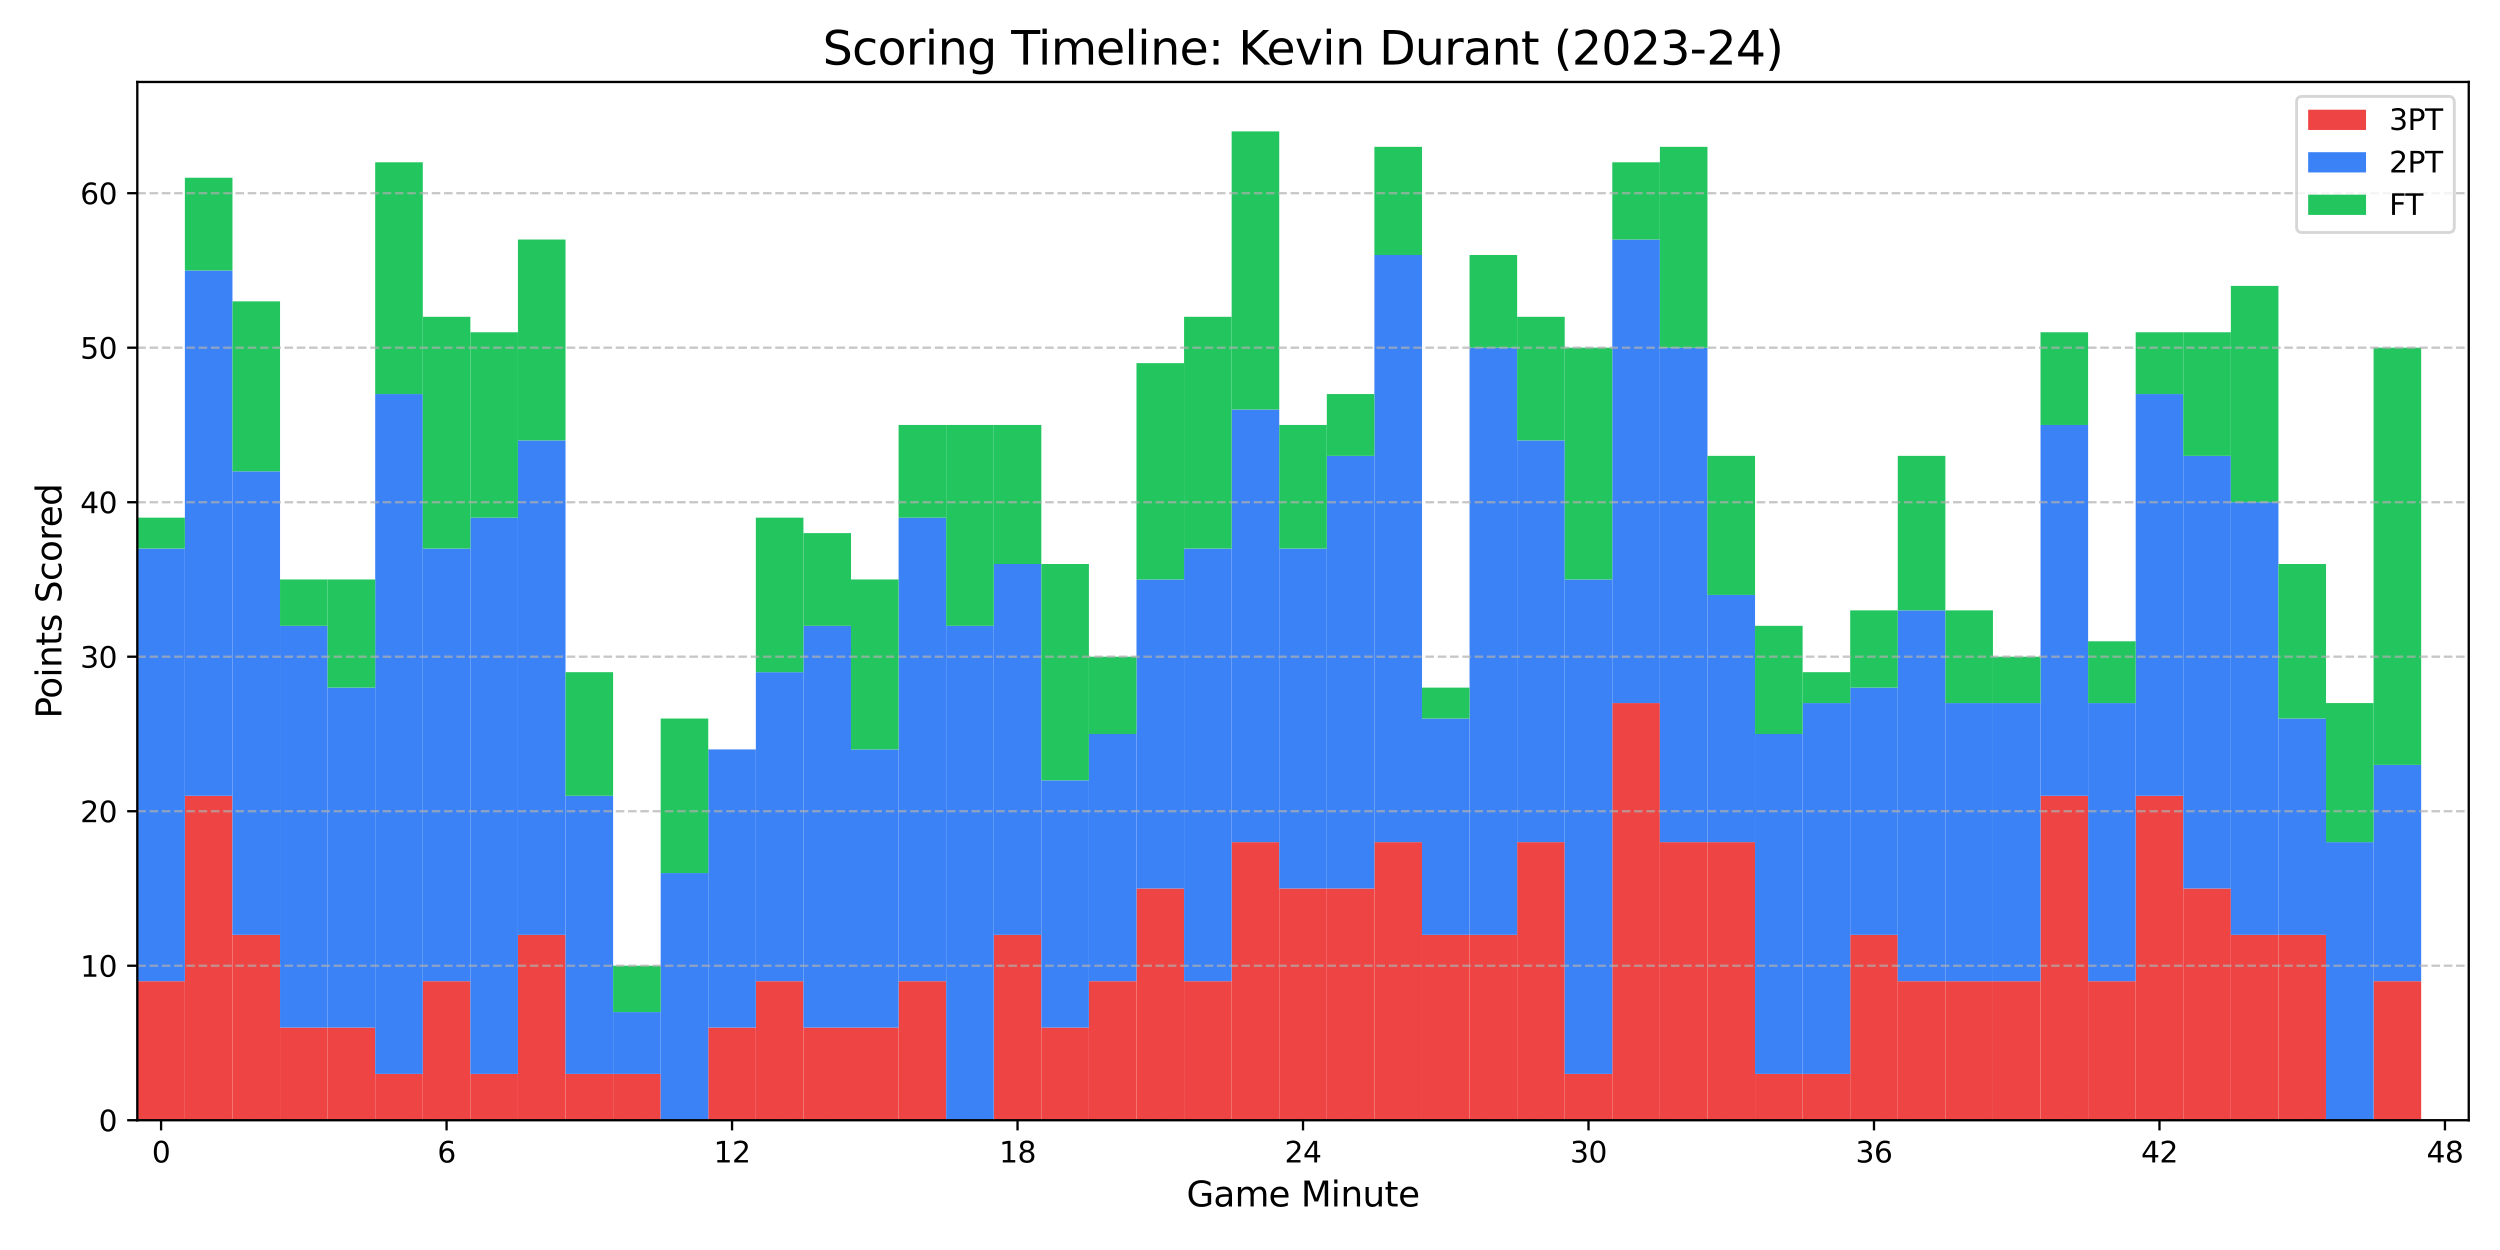 <?xml version="1.0" encoding="utf-8" standalone="no"?>
<!DOCTYPE svg PUBLIC "-//W3C//DTD SVG 1.1//EN"
  "http://www.w3.org/Graphics/SVG/1.1/DTD/svg11.dtd">
<svg xmlns:xlink="http://www.w3.org/1999/xlink" width="864pt" height="432pt" viewBox="0 0 864 432" xmlns="http://www.w3.org/2000/svg" version="1.1">
 <defs>
  <style type="text/css">*{stroke-linejoin: round; stroke-linecap: butt}</style>
 </defs>
 <g id="figure_1">
  <g id="patch_1">
   <path d="M 0 432 
L 864 432 
L 864 0 
L 0 0 
z
" style="fill: #ffffff"/>
  </g>
  <g id="axes_1">
   <g id="patch_2">
    <path d="M 47.45 387.16 
L 853.2 387.16 
L 853.2 28.32 
L 47.45 28.32 
z
" style="fill: #ffffff"/>
   </g>
   <g id="patch_3">
    <path d="M 47.45 387.16 
L 63.894 387.16 
L 63.894 339.101 
L 47.45 339.101 
z
" clip-path="url(#p74f7433591)" style="fill: #ef4444"/>
   </g>
   <g id="patch_4">
    <path d="M 63.894 387.16 
L 80.338 387.16 
L 80.338 275.022 
L 63.894 275.022 
z
" clip-path="url(#p74f7433591)" style="fill: #ef4444"/>
   </g>
   <g id="patch_5">
    <path d="M 80.338 387.16 
L 96.782 387.16 
L 96.782 323.081 
L 80.338 323.081 
z
" clip-path="url(#p74f7433591)" style="fill: #ef4444"/>
   </g>
   <g id="patch_6">
    <path d="M 96.782 387.16 
L 113.226 387.16 
L 113.226 355.121 
L 96.782 355.121 
z
" clip-path="url(#p74f7433591)" style="fill: #ef4444"/>
   </g>
   <g id="patch_7">
    <path d="M 113.226 387.16 
L 129.669 387.16 
L 129.669 355.121 
L 113.226 355.121 
z
" clip-path="url(#p74f7433591)" style="fill: #ef4444"/>
   </g>
   <g id="patch_8">
    <path d="M 129.669 387.16 
L 146.113 387.16 
L 146.113 371.14 
L 129.669 371.14 
z
" clip-path="url(#p74f7433591)" style="fill: #ef4444"/>
   </g>
   <g id="patch_9">
    <path d="M 146.113 387.16 
L 162.557 387.16 
L 162.557 339.101 
L 146.113 339.101 
z
" clip-path="url(#p74f7433591)" style="fill: #ef4444"/>
   </g>
   <g id="patch_10">
    <path d="M 162.557 387.16 
L 179.001 387.16 
L 179.001 371.14 
L 162.557 371.14 
z
" clip-path="url(#p74f7433591)" style="fill: #ef4444"/>
   </g>
   <g id="patch_11">
    <path d="M 179.001 387.16 
L 195.445 387.16 
L 195.445 323.081 
L 179.001 323.081 
z
" clip-path="url(#p74f7433591)" style="fill: #ef4444"/>
   </g>
   <g id="patch_12">
    <path d="M 195.445 387.16 
L 211.889 387.16 
L 211.889 371.14 
L 195.445 371.14 
z
" clip-path="url(#p74f7433591)" style="fill: #ef4444"/>
   </g>
   <g id="patch_13">
    <path d="M 211.889 387.16 
L 228.333 387.16 
L 228.333 371.14 
L 211.889 371.14 
z
" clip-path="url(#p74f7433591)" style="fill: #ef4444"/>
   </g>
   <g id="patch_14">
    <path d="M 228.333 387.16 
L 244.777 387.16 
L 244.777 387.16 
L 228.333 387.16 
z
" clip-path="url(#p74f7433591)" style="fill: #ef4444"/>
   </g>
   <g id="patch_15">
    <path d="M 244.777 387.16 
L 261.22 387.16 
L 261.22 355.121 
L 244.777 355.121 
z
" clip-path="url(#p74f7433591)" style="fill: #ef4444"/>
   </g>
   <g id="patch_16">
    <path d="M 261.22 387.16 
L 277.664 387.16 
L 277.664 339.101 
L 261.22 339.101 
z
" clip-path="url(#p74f7433591)" style="fill: #ef4444"/>
   </g>
   <g id="patch_17">
    <path d="M 277.664 387.16 
L 294.108 387.16 
L 294.108 355.121 
L 277.664 355.121 
z
" clip-path="url(#p74f7433591)" style="fill: #ef4444"/>
   </g>
   <g id="patch_18">
    <path d="M 294.108 387.16 
L 310.552 387.16 
L 310.552 355.121 
L 294.108 355.121 
z
" clip-path="url(#p74f7433591)" style="fill: #ef4444"/>
   </g>
   <g id="patch_19">
    <path d="M 310.552 387.16 
L 326.996 387.16 
L 326.996 339.101 
L 310.552 339.101 
z
" clip-path="url(#p74f7433591)" style="fill: #ef4444"/>
   </g>
   <g id="patch_20">
    <path d="M 326.996 387.16 
L 343.44 387.16 
L 343.44 387.16 
L 326.996 387.16 
z
" clip-path="url(#p74f7433591)" style="fill: #ef4444"/>
   </g>
   <g id="patch_21">
    <path d="M 343.44 387.16 
L 359.884 387.16 
L 359.884 323.081 
L 343.44 323.081 
z
" clip-path="url(#p74f7433591)" style="fill: #ef4444"/>
   </g>
   <g id="patch_22">
    <path d="M 359.884 387.16 
L 376.328 387.16 
L 376.328 355.121 
L 359.884 355.121 
z
" clip-path="url(#p74f7433591)" style="fill: #ef4444"/>
   </g>
   <g id="patch_23">
    <path d="M 376.328 387.16 
L 392.771 387.16 
L 392.771 339.101 
L 376.328 339.101 
z
" clip-path="url(#p74f7433591)" style="fill: #ef4444"/>
   </g>
   <g id="patch_24">
    <path d="M 392.771 387.16 
L 409.215 387.16 
L 409.215 307.062 
L 392.771 307.062 
z
" clip-path="url(#p74f7433591)" style="fill: #ef4444"/>
   </g>
   <g id="patch_25">
    <path d="M 409.215 387.16 
L 425.659 387.16 
L 425.659 339.101 
L 409.215 339.101 
z
" clip-path="url(#p74f7433591)" style="fill: #ef4444"/>
   </g>
   <g id="patch_26">
    <path d="M 425.659 387.16 
L 442.103 387.16 
L 442.103 291.042 
L 425.659 291.042 
z
" clip-path="url(#p74f7433591)" style="fill: #ef4444"/>
   </g>
   <g id="patch_27">
    <path d="M 442.103 387.16 
L 458.547 387.16 
L 458.547 307.062 
L 442.103 307.062 
z
" clip-path="url(#p74f7433591)" style="fill: #ef4444"/>
   </g>
   <g id="patch_28">
    <path d="M 458.547 387.16 
L 474.991 387.16 
L 474.991 307.062 
L 458.547 307.062 
z
" clip-path="url(#p74f7433591)" style="fill: #ef4444"/>
   </g>
   <g id="patch_29">
    <path d="M 474.991 387.16 
L 491.435 387.16 
L 491.435 291.042 
L 474.991 291.042 
z
" clip-path="url(#p74f7433591)" style="fill: #ef4444"/>
   </g>
   <g id="patch_30">
    <path d="M 491.435 387.16 
L 507.879 387.16 
L 507.879 323.081 
L 491.435 323.081 
z
" clip-path="url(#p74f7433591)" style="fill: #ef4444"/>
   </g>
   <g id="patch_31">
    <path d="M 507.879 387.16 
L 524.322 387.16 
L 524.322 323.081 
L 507.879 323.081 
z
" clip-path="url(#p74f7433591)" style="fill: #ef4444"/>
   </g>
   <g id="patch_32">
    <path d="M 524.322 387.16 
L 540.766 387.16 
L 540.766 291.042 
L 524.322 291.042 
z
" clip-path="url(#p74f7433591)" style="fill: #ef4444"/>
   </g>
   <g id="patch_33">
    <path d="M 540.766 387.16 
L 557.21 387.16 
L 557.21 371.14 
L 540.766 371.14 
z
" clip-path="url(#p74f7433591)" style="fill: #ef4444"/>
   </g>
   <g id="patch_34">
    <path d="M 557.21 387.16 
L 573.654 387.16 
L 573.654 242.983 
L 557.21 242.983 
z
" clip-path="url(#p74f7433591)" style="fill: #ef4444"/>
   </g>
   <g id="patch_35">
    <path d="M 573.654 387.16 
L 590.098 387.16 
L 590.098 291.042 
L 573.654 291.042 
z
" clip-path="url(#p74f7433591)" style="fill: #ef4444"/>
   </g>
   <g id="patch_36">
    <path d="M 590.098 387.16 
L 606.542 387.16 
L 606.542 291.042 
L 590.098 291.042 
z
" clip-path="url(#p74f7433591)" style="fill: #ef4444"/>
   </g>
   <g id="patch_37">
    <path d="M 606.542 387.16 
L 622.986 387.16 
L 622.986 371.14 
L 606.542 371.14 
z
" clip-path="url(#p74f7433591)" style="fill: #ef4444"/>
   </g>
   <g id="patch_38">
    <path d="M 622.986 387.16 
L 639.43 387.16 
L 639.43 371.14 
L 622.986 371.14 
z
" clip-path="url(#p74f7433591)" style="fill: #ef4444"/>
   </g>
   <g id="patch_39">
    <path d="M 639.43 387.16 
L 655.873 387.16 
L 655.873 323.081 
L 639.43 323.081 
z
" clip-path="url(#p74f7433591)" style="fill: #ef4444"/>
   </g>
   <g id="patch_40">
    <path d="M 655.873 387.16 
L 672.317 387.16 
L 672.317 339.101 
L 655.873 339.101 
z
" clip-path="url(#p74f7433591)" style="fill: #ef4444"/>
   </g>
   <g id="patch_41">
    <path d="M 672.317 387.16 
L 688.761 387.16 
L 688.761 339.101 
L 672.317 339.101 
z
" clip-path="url(#p74f7433591)" style="fill: #ef4444"/>
   </g>
   <g id="patch_42">
    <path d="M 688.761 387.16 
L 705.205 387.16 
L 705.205 339.101 
L 688.761 339.101 
z
" clip-path="url(#p74f7433591)" style="fill: #ef4444"/>
   </g>
   <g id="patch_43">
    <path d="M 705.205 387.16 
L 721.649 387.16 
L 721.649 275.022 
L 705.205 275.022 
z
" clip-path="url(#p74f7433591)" style="fill: #ef4444"/>
   </g>
   <g id="patch_44">
    <path d="M 721.649 387.16 
L 738.093 387.16 
L 738.093 339.101 
L 721.649 339.101 
z
" clip-path="url(#p74f7433591)" style="fill: #ef4444"/>
   </g>
   <g id="patch_45">
    <path d="M 738.093 387.16 
L 754.537 387.16 
L 754.537 275.022 
L 738.093 275.022 
z
" clip-path="url(#p74f7433591)" style="fill: #ef4444"/>
   </g>
   <g id="patch_46">
    <path d="M 754.537 387.16 
L 770.981 387.16 
L 770.981 307.062 
L 754.537 307.062 
z
" clip-path="url(#p74f7433591)" style="fill: #ef4444"/>
   </g>
   <g id="patch_47">
    <path d="M 770.981 387.16 
L 787.424 387.16 
L 787.424 323.081 
L 770.981 323.081 
z
" clip-path="url(#p74f7433591)" style="fill: #ef4444"/>
   </g>
   <g id="patch_48">
    <path d="M 787.424 387.16 
L 803.868 387.16 
L 803.868 323.081 
L 787.424 323.081 
z
" clip-path="url(#p74f7433591)" style="fill: #ef4444"/>
   </g>
   <g id="patch_49">
    <path d="M 803.868 387.16 
L 820.312 387.16 
L 820.312 387.16 
L 803.868 387.16 
z
" clip-path="url(#p74f7433591)" style="fill: #ef4444"/>
   </g>
   <g id="patch_50">
    <path d="M 820.312 387.16 
L 836.756 387.16 
L 836.756 339.101 
L 820.312 339.101 
z
" clip-path="url(#p74f7433591)" style="fill: #ef4444"/>
   </g>
   <g id="patch_51">
    <path d="M 47.45 339.101 
L 63.894 339.101 
L 63.894 189.584 
L 47.45 189.584 
z
" clip-path="url(#p74f7433591)" style="fill: #3b82f6"/>
   </g>
   <g id="patch_52">
    <path d="M 63.894 275.022 
L 80.338 275.022 
L 80.338 93.467 
L 63.894 93.467 
z
" clip-path="url(#p74f7433591)" style="fill: #3b82f6"/>
   </g>
   <g id="patch_53">
    <path d="M 80.338 323.081 
L 96.782 323.081 
L 96.782 162.885 
L 80.338 162.885 
z
" clip-path="url(#p74f7433591)" style="fill: #3b82f6"/>
   </g>
   <g id="patch_54">
    <path d="M 96.782 355.121 
L 113.226 355.121 
L 113.226 216.284 
L 96.782 216.284 
z
" clip-path="url(#p74f7433591)" style="fill: #3b82f6"/>
   </g>
   <g id="patch_55">
    <path d="M 113.226 355.121 
L 129.669 355.121 
L 129.669 237.643 
L 113.226 237.643 
z
" clip-path="url(#p74f7433591)" style="fill: #3b82f6"/>
   </g>
   <g id="patch_56">
    <path d="M 129.669 371.14 
L 146.113 371.14 
L 146.113 136.186 
L 129.669 136.186 
z
" clip-path="url(#p74f7433591)" style="fill: #3b82f6"/>
   </g>
   <g id="patch_57">
    <path d="M 146.113 339.101 
L 162.557 339.101 
L 162.557 189.584 
L 146.113 189.584 
z
" clip-path="url(#p74f7433591)" style="fill: #3b82f6"/>
   </g>
   <g id="patch_58">
    <path d="M 162.557 371.14 
L 179.001 371.14 
L 179.001 178.905 
L 162.557 178.905 
z
" clip-path="url(#p74f7433591)" style="fill: #3b82f6"/>
   </g>
   <g id="patch_59">
    <path d="M 179.001 323.081 
L 195.445 323.081 
L 195.445 152.205 
L 179.001 152.205 
z
" clip-path="url(#p74f7433591)" style="fill: #3b82f6"/>
   </g>
   <g id="patch_60">
    <path d="M 195.445 371.14 
L 211.889 371.14 
L 211.889 275.022 
L 195.445 275.022 
z
" clip-path="url(#p74f7433591)" style="fill: #3b82f6"/>
   </g>
   <g id="patch_61">
    <path d="M 211.889 371.14 
L 228.333 371.14 
L 228.333 349.781 
L 211.889 349.781 
z
" clip-path="url(#p74f7433591)" style="fill: #3b82f6"/>
   </g>
   <g id="patch_62">
    <path d="M 228.333 387.16 
L 244.777 387.16 
L 244.777 301.722 
L 228.333 301.722 
z
" clip-path="url(#p74f7433591)" style="fill: #3b82f6"/>
   </g>
   <g id="patch_63">
    <path d="M 244.777 355.121 
L 261.22 355.121 
L 261.22 259.003 
L 244.777 259.003 
z
" clip-path="url(#p74f7433591)" style="fill: #3b82f6"/>
   </g>
   <g id="patch_64">
    <path d="M 261.22 339.101 
L 277.664 339.101 
L 277.664 232.303 
L 261.22 232.303 
z
" clip-path="url(#p74f7433591)" style="fill: #3b82f6"/>
   </g>
   <g id="patch_65">
    <path d="M 277.664 355.121 
L 294.108 355.121 
L 294.108 216.284 
L 277.664 216.284 
z
" clip-path="url(#p74f7433591)" style="fill: #3b82f6"/>
   </g>
   <g id="patch_66">
    <path d="M 294.108 355.121 
L 310.552 355.121 
L 310.552 259.003 
L 294.108 259.003 
z
" clip-path="url(#p74f7433591)" style="fill: #3b82f6"/>
   </g>
   <g id="patch_67">
    <path d="M 310.552 339.101 
L 326.996 339.101 
L 326.996 178.905 
L 310.552 178.905 
z
" clip-path="url(#p74f7433591)" style="fill: #3b82f6"/>
   </g>
   <g id="patch_68">
    <path d="M 326.996 387.16 
L 343.44 387.16 
L 343.44 216.284 
L 326.996 216.284 
z
" clip-path="url(#p74f7433591)" style="fill: #3b82f6"/>
   </g>
   <g id="patch_69">
    <path d="M 343.44 323.081 
L 359.884 323.081 
L 359.884 194.924 
L 343.44 194.924 
z
" clip-path="url(#p74f7433591)" style="fill: #3b82f6"/>
   </g>
   <g id="patch_70">
    <path d="M 359.884 355.121 
L 376.328 355.121 
L 376.328 269.683 
L 359.884 269.683 
z
" clip-path="url(#p74f7433591)" style="fill: #3b82f6"/>
   </g>
   <g id="patch_71">
    <path d="M 376.328 339.101 
L 392.771 339.101 
L 392.771 253.663 
L 376.328 253.663 
z
" clip-path="url(#p74f7433591)" style="fill: #3b82f6"/>
   </g>
   <g id="patch_72">
    <path d="M 392.771 307.062 
L 409.215 307.062 
L 409.215 200.264 
L 392.771 200.264 
z
" clip-path="url(#p74f7433591)" style="fill: #3b82f6"/>
   </g>
   <g id="patch_73">
    <path d="M 409.215 339.101 
L 425.659 339.101 
L 425.659 189.584 
L 409.215 189.584 
z
" clip-path="url(#p74f7433591)" style="fill: #3b82f6"/>
   </g>
   <g id="patch_74">
    <path d="M 425.659 291.042 
L 442.103 291.042 
L 442.103 141.525 
L 425.659 141.525 
z
" clip-path="url(#p74f7433591)" style="fill: #3b82f6"/>
   </g>
   <g id="patch_75">
    <path d="M 442.103 307.062 
L 458.547 307.062 
L 458.547 189.584 
L 442.103 189.584 
z
" clip-path="url(#p74f7433591)" style="fill: #3b82f6"/>
   </g>
   <g id="patch_76">
    <path d="M 458.547 307.062 
L 474.991 307.062 
L 474.991 157.545 
L 458.547 157.545 
z
" clip-path="url(#p74f7433591)" style="fill: #3b82f6"/>
   </g>
   <g id="patch_77">
    <path d="M 474.991 291.042 
L 491.435 291.042 
L 491.435 88.127 
L 474.991 88.127 
z
" clip-path="url(#p74f7433591)" style="fill: #3b82f6"/>
   </g>
   <g id="patch_78">
    <path d="M 491.435 323.081 
L 507.879 323.081 
L 507.879 248.323 
L 491.435 248.323 
z
" clip-path="url(#p74f7433591)" style="fill: #3b82f6"/>
   </g>
   <g id="patch_79">
    <path d="M 507.879 323.081 
L 524.322 323.081 
L 524.322 120.166 
L 507.879 120.166 
z
" clip-path="url(#p74f7433591)" style="fill: #3b82f6"/>
   </g>
   <g id="patch_80">
    <path d="M 524.322 291.042 
L 540.766 291.042 
L 540.766 152.205 
L 524.322 152.205 
z
" clip-path="url(#p74f7433591)" style="fill: #3b82f6"/>
   </g>
   <g id="patch_81">
    <path d="M 540.766 371.14 
L 557.21 371.14 
L 557.21 200.264 
L 540.766 200.264 
z
" clip-path="url(#p74f7433591)" style="fill: #3b82f6"/>
   </g>
   <g id="patch_82">
    <path d="M 557.21 242.983 
L 573.654 242.983 
L 573.654 82.787 
L 557.21 82.787 
z
" clip-path="url(#p74f7433591)" style="fill: #3b82f6"/>
   </g>
   <g id="patch_83">
    <path d="M 573.654 291.042 
L 590.098 291.042 
L 590.098 120.166 
L 573.654 120.166 
z
" clip-path="url(#p74f7433591)" style="fill: #3b82f6"/>
   </g>
   <g id="patch_84">
    <path d="M 590.098 291.042 
L 606.542 291.042 
L 606.542 205.604 
L 590.098 205.604 
z
" clip-path="url(#p74f7433591)" style="fill: #3b82f6"/>
   </g>
   <g id="patch_85">
    <path d="M 606.542 371.14 
L 622.986 371.14 
L 622.986 253.663 
L 606.542 253.663 
z
" clip-path="url(#p74f7433591)" style="fill: #3b82f6"/>
   </g>
   <g id="patch_86">
    <path d="M 622.986 371.14 
L 639.43 371.14 
L 639.43 242.983 
L 622.986 242.983 
z
" clip-path="url(#p74f7433591)" style="fill: #3b82f6"/>
   </g>
   <g id="patch_87">
    <path d="M 639.43 323.081 
L 655.873 323.081 
L 655.873 237.643 
L 639.43 237.643 
z
" clip-path="url(#p74f7433591)" style="fill: #3b82f6"/>
   </g>
   <g id="patch_88">
    <path d="M 655.873 339.101 
L 672.317 339.101 
L 672.317 210.944 
L 655.873 210.944 
z
" clip-path="url(#p74f7433591)" style="fill: #3b82f6"/>
   </g>
   <g id="patch_89">
    <path d="M 672.317 339.101 
L 688.761 339.101 
L 688.761 242.983 
L 672.317 242.983 
z
" clip-path="url(#p74f7433591)" style="fill: #3b82f6"/>
   </g>
   <g id="patch_90">
    <path d="M 688.761 339.101 
L 705.205 339.101 
L 705.205 242.983 
L 688.761 242.983 
z
" clip-path="url(#p74f7433591)" style="fill: #3b82f6"/>
   </g>
   <g id="patch_91">
    <path d="M 705.205 275.022 
L 721.649 275.022 
L 721.649 146.865 
L 705.205 146.865 
z
" clip-path="url(#p74f7433591)" style="fill: #3b82f6"/>
   </g>
   <g id="patch_92">
    <path d="M 721.649 339.101 
L 738.093 339.101 
L 738.093 242.983 
L 721.649 242.983 
z
" clip-path="url(#p74f7433591)" style="fill: #3b82f6"/>
   </g>
   <g id="patch_93">
    <path d="M 738.093 275.022 
L 754.537 275.022 
L 754.537 136.186 
L 738.093 136.186 
z
" clip-path="url(#p74f7433591)" style="fill: #3b82f6"/>
   </g>
   <g id="patch_94">
    <path d="M 754.537 307.062 
L 770.981 307.062 
L 770.981 157.545 
L 754.537 157.545 
z
" clip-path="url(#p74f7433591)" style="fill: #3b82f6"/>
   </g>
   <g id="patch_95">
    <path d="M 770.981 323.081 
L 787.424 323.081 
L 787.424 173.565 
L 770.981 173.565 
z
" clip-path="url(#p74f7433591)" style="fill: #3b82f6"/>
   </g>
   <g id="patch_96">
    <path d="M 787.424 323.081 
L 803.868 323.081 
L 803.868 248.323 
L 787.424 248.323 
z
" clip-path="url(#p74f7433591)" style="fill: #3b82f6"/>
   </g>
   <g id="patch_97">
    <path d="M 803.868 387.16 
L 820.312 387.16 
L 820.312 291.042 
L 803.868 291.042 
z
" clip-path="url(#p74f7433591)" style="fill: #3b82f6"/>
   </g>
   <g id="patch_98">
    <path d="M 820.312 339.101 
L 836.756 339.101 
L 836.756 264.343 
L 820.312 264.343 
z
" clip-path="url(#p74f7433591)" style="fill: #3b82f6"/>
   </g>
   <g id="patch_99">
    <path d="M 47.45 189.584 
L 63.894 189.584 
L 63.894 178.905 
L 47.45 178.905 
z
" clip-path="url(#p74f7433591)" style="fill: #22c55e"/>
   </g>
   <g id="patch_100">
    <path d="M 63.894 93.467 
L 80.338 93.467 
L 80.338 61.427 
L 63.894 61.427 
z
" clip-path="url(#p74f7433591)" style="fill: #22c55e"/>
   </g>
   <g id="patch_101">
    <path d="M 80.338 162.885 
L 96.782 162.885 
L 96.782 104.146 
L 80.338 104.146 
z
" clip-path="url(#p74f7433591)" style="fill: #22c55e"/>
   </g>
   <g id="patch_102">
    <path d="M 96.782 216.284 
L 113.226 216.284 
L 113.226 200.264 
L 96.782 200.264 
z
" clip-path="url(#p74f7433591)" style="fill: #22c55e"/>
   </g>
   <g id="patch_103">
    <path d="M 113.226 237.643 
L 129.669 237.643 
L 129.669 200.264 
L 113.226 200.264 
z
" clip-path="url(#p74f7433591)" style="fill: #22c55e"/>
   </g>
   <g id="patch_104">
    <path d="M 129.669 136.186 
L 146.113 136.186 
L 146.113 56.087 
L 129.669 56.087 
z
" clip-path="url(#p74f7433591)" style="fill: #22c55e"/>
   </g>
   <g id="patch_105">
    <path d="M 146.113 189.584 
L 162.557 189.584 
L 162.557 109.486 
L 146.113 109.486 
z
" clip-path="url(#p74f7433591)" style="fill: #22c55e"/>
   </g>
   <g id="patch_106">
    <path d="M 162.557 178.905 
L 179.001 178.905 
L 179.001 114.826 
L 162.557 114.826 
z
" clip-path="url(#p74f7433591)" style="fill: #22c55e"/>
   </g>
   <g id="patch_107">
    <path d="M 179.001 152.205 
L 195.445 152.205 
L 195.445 82.787 
L 179.001 82.787 
z
" clip-path="url(#p74f7433591)" style="fill: #22c55e"/>
   </g>
   <g id="patch_108">
    <path d="M 195.445 275.022 
L 211.889 275.022 
L 211.889 232.303 
L 195.445 232.303 
z
" clip-path="url(#p74f7433591)" style="fill: #22c55e"/>
   </g>
   <g id="patch_109">
    <path d="M 211.889 349.781 
L 228.333 349.781 
L 228.333 333.761 
L 211.889 333.761 
z
" clip-path="url(#p74f7433591)" style="fill: #22c55e"/>
   </g>
   <g id="patch_110">
    <path d="M 228.333 301.722 
L 244.777 301.722 
L 244.777 248.323 
L 228.333 248.323 
z
" clip-path="url(#p74f7433591)" style="fill: #22c55e"/>
   </g>
   <g id="patch_111">
    <path d="M 244.777 259.003 
L 261.22 259.003 
L 261.22 259.003 
L 244.777 259.003 
z
" clip-path="url(#p74f7433591)" style="fill: #22c55e"/>
   </g>
   <g id="patch_112">
    <path d="M 261.22 232.303 
L 277.664 232.303 
L 277.664 178.905 
L 261.22 178.905 
z
" clip-path="url(#p74f7433591)" style="fill: #22c55e"/>
   </g>
   <g id="patch_113">
    <path d="M 277.664 216.284 
L 294.108 216.284 
L 294.108 184.245 
L 277.664 184.245 
z
" clip-path="url(#p74f7433591)" style="fill: #22c55e"/>
   </g>
   <g id="patch_114">
    <path d="M 294.108 259.003 
L 310.552 259.003 
L 310.552 200.264 
L 294.108 200.264 
z
" clip-path="url(#p74f7433591)" style="fill: #22c55e"/>
   </g>
   <g id="patch_115">
    <path d="M 310.552 178.905 
L 326.996 178.905 
L 326.996 146.865 
L 310.552 146.865 
z
" clip-path="url(#p74f7433591)" style="fill: #22c55e"/>
   </g>
   <g id="patch_116">
    <path d="M 326.996 216.284 
L 343.44 216.284 
L 343.44 146.865 
L 326.996 146.865 
z
" clip-path="url(#p74f7433591)" style="fill: #22c55e"/>
   </g>
   <g id="patch_117">
    <path d="M 343.44 194.924 
L 359.884 194.924 
L 359.884 146.865 
L 343.44 146.865 
z
" clip-path="url(#p74f7433591)" style="fill: #22c55e"/>
   </g>
   <g id="patch_118">
    <path d="M 359.884 269.683 
L 376.328 269.683 
L 376.328 194.924 
L 359.884 194.924 
z
" clip-path="url(#p74f7433591)" style="fill: #22c55e"/>
   </g>
   <g id="patch_119">
    <path d="M 376.328 253.663 
L 392.771 253.663 
L 392.771 226.964 
L 376.328 226.964 
z
" clip-path="url(#p74f7433591)" style="fill: #22c55e"/>
   </g>
   <g id="patch_120">
    <path d="M 392.771 200.264 
L 409.215 200.264 
L 409.215 125.506 
L 392.771 125.506 
z
" clip-path="url(#p74f7433591)" style="fill: #22c55e"/>
   </g>
   <g id="patch_121">
    <path d="M 409.215 189.584 
L 425.659 189.584 
L 425.659 109.486 
L 409.215 109.486 
z
" clip-path="url(#p74f7433591)" style="fill: #22c55e"/>
   </g>
   <g id="patch_122">
    <path d="M 425.659 141.525 
L 442.103 141.525 
L 442.103 45.408 
L 425.659 45.408 
z
" clip-path="url(#p74f7433591)" style="fill: #22c55e"/>
   </g>
   <g id="patch_123">
    <path d="M 442.103 189.584 
L 458.547 189.584 
L 458.547 146.865 
L 442.103 146.865 
z
" clip-path="url(#p74f7433591)" style="fill: #22c55e"/>
   </g>
   <g id="patch_124">
    <path d="M 458.547 157.545 
L 474.991 157.545 
L 474.991 136.186 
L 458.547 136.186 
z
" clip-path="url(#p74f7433591)" style="fill: #22c55e"/>
   </g>
   <g id="patch_125">
    <path d="M 474.991 88.127 
L 491.435 88.127 
L 491.435 50.748 
L 474.991 50.748 
z
" clip-path="url(#p74f7433591)" style="fill: #22c55e"/>
   </g>
   <g id="patch_126">
    <path d="M 491.435 248.323 
L 507.879 248.323 
L 507.879 237.643 
L 491.435 237.643 
z
" clip-path="url(#p74f7433591)" style="fill: #22c55e"/>
   </g>
   <g id="patch_127">
    <path d="M 507.879 120.166 
L 524.322 120.166 
L 524.322 88.127 
L 507.879 88.127 
z
" clip-path="url(#p74f7433591)" style="fill: #22c55e"/>
   </g>
   <g id="patch_128">
    <path d="M 524.322 152.205 
L 540.766 152.205 
L 540.766 109.486 
L 524.322 109.486 
z
" clip-path="url(#p74f7433591)" style="fill: #22c55e"/>
   </g>
   <g id="patch_129">
    <path d="M 540.766 200.264 
L 557.21 200.264 
L 557.21 120.166 
L 540.766 120.166 
z
" clip-path="url(#p74f7433591)" style="fill: #22c55e"/>
   </g>
   <g id="patch_130">
    <path d="M 557.21 82.787 
L 573.654 82.787 
L 573.654 56.087 
L 557.21 56.087 
z
" clip-path="url(#p74f7433591)" style="fill: #22c55e"/>
   </g>
   <g id="patch_131">
    <path d="M 573.654 120.166 
L 590.098 120.166 
L 590.098 50.748 
L 573.654 50.748 
z
" clip-path="url(#p74f7433591)" style="fill: #22c55e"/>
   </g>
   <g id="patch_132">
    <path d="M 590.098 205.604 
L 606.542 205.604 
L 606.542 157.545 
L 590.098 157.545 
z
" clip-path="url(#p74f7433591)" style="fill: #22c55e"/>
   </g>
   <g id="patch_133">
    <path d="M 606.542 253.663 
L 622.986 253.663 
L 622.986 216.284 
L 606.542 216.284 
z
" clip-path="url(#p74f7433591)" style="fill: #22c55e"/>
   </g>
   <g id="patch_134">
    <path d="M 622.986 242.983 
L 639.43 242.983 
L 639.43 232.303 
L 622.986 232.303 
z
" clip-path="url(#p74f7433591)" style="fill: #22c55e"/>
   </g>
   <g id="patch_135">
    <path d="M 639.43 237.643 
L 655.873 237.643 
L 655.873 210.944 
L 639.43 210.944 
z
" clip-path="url(#p74f7433591)" style="fill: #22c55e"/>
   </g>
   <g id="patch_136">
    <path d="M 655.873 210.944 
L 672.317 210.944 
L 672.317 157.545 
L 655.873 157.545 
z
" clip-path="url(#p74f7433591)" style="fill: #22c55e"/>
   </g>
   <g id="patch_137">
    <path d="M 672.317 242.983 
L 688.761 242.983 
L 688.761 210.944 
L 672.317 210.944 
z
" clip-path="url(#p74f7433591)" style="fill: #22c55e"/>
   </g>
   <g id="patch_138">
    <path d="M 688.761 242.983 
L 705.205 242.983 
L 705.205 226.964 
L 688.761 226.964 
z
" clip-path="url(#p74f7433591)" style="fill: #22c55e"/>
   </g>
   <g id="patch_139">
    <path d="M 705.205 146.865 
L 721.649 146.865 
L 721.649 114.826 
L 705.205 114.826 
z
" clip-path="url(#p74f7433591)" style="fill: #22c55e"/>
   </g>
   <g id="patch_140">
    <path d="M 721.649 242.983 
L 738.093 242.983 
L 738.093 221.624 
L 721.649 221.624 
z
" clip-path="url(#p74f7433591)" style="fill: #22c55e"/>
   </g>
   <g id="patch_141">
    <path d="M 738.093 136.186 
L 754.537 136.186 
L 754.537 114.826 
L 738.093 114.826 
z
" clip-path="url(#p74f7433591)" style="fill: #22c55e"/>
   </g>
   <g id="patch_142">
    <path d="M 754.537 157.545 
L 770.981 157.545 
L 770.981 114.826 
L 754.537 114.826 
z
" clip-path="url(#p74f7433591)" style="fill: #22c55e"/>
   </g>
   <g id="patch_143">
    <path d="M 770.981 173.565 
L 787.424 173.565 
L 787.424 98.806 
L 770.981 98.806 
z
" clip-path="url(#p74f7433591)" style="fill: #22c55e"/>
   </g>
   <g id="patch_144">
    <path d="M 787.424 248.323 
L 803.868 248.323 
L 803.868 194.924 
L 787.424 194.924 
z
" clip-path="url(#p74f7433591)" style="fill: #22c55e"/>
   </g>
   <g id="patch_145">
    <path d="M 803.868 291.042 
L 820.312 291.042 
L 820.312 242.983 
L 803.868 242.983 
z
" clip-path="url(#p74f7433591)" style="fill: #22c55e"/>
   </g>
   <g id="patch_146">
    <path d="M 820.312 264.343 
L 836.756 264.343 
L 836.756 120.166 
L 820.312 120.166 
z
" clip-path="url(#p74f7433591)" style="fill: #22c55e"/>
   </g>
   <g id="matplotlib.axis_1">
    <g id="xtick_1">
     <g id="line2d_1">
      <defs>
       <path id="m403050b74c" d="M 0 0 
L 0 3.5 
" style="stroke: #000000; stroke-width: 0.8"/>
      </defs>
      <g>
       <use xlink:href="#m403050b74c" x="55.672" y="387.16" style="stroke: #000000; stroke-width: 0.8"/>
      </g>
     </g>
     <g id="text_1">
      <!-- 0 -->
      <g transform="translate(52.491 401.758) scale(0.1 -0.1)">
       <defs>
        <path id="DejaVuSans-30" d="M 2034 4250 
Q 1547 4250 1301 3770 
Q 1056 3291 1056 2328 
Q 1056 1369 1301 889 
Q 1547 409 2034 409 
Q 2525 409 2770 889 
Q 3016 1369 3016 2328 
Q 3016 3291 2770 3770 
Q 2525 4250 2034 4250 
z
M 2034 4750 
Q 2819 4750 3233 4129 
Q 3647 3509 3647 2328 
Q 3647 1150 3233 529 
Q 2819 -91 2034 -91 
Q 1250 -91 836 529 
Q 422 1150 422 2328 
Q 422 3509 836 4129 
Q 1250 4750 2034 4750 
z
" transform="scale(0.016)"/>
       </defs>
       <use xlink:href="#DejaVuSans-30"/>
      </g>
     </g>
    </g>
    <g id="xtick_2">
     <g id="line2d_2">
      <g>
       <use xlink:href="#m403050b74c" x="154.335" y="387.16" style="stroke: #000000; stroke-width: 0.8"/>
      </g>
     </g>
     <g id="text_2">
      <!-- 6 -->
      <g transform="translate(151.154 401.758) scale(0.1 -0.1)">
       <defs>
        <path id="DejaVuSans-36" d="M 2113 2584 
Q 1688 2584 1439 2293 
Q 1191 2003 1191 1497 
Q 1191 994 1439 701 
Q 1688 409 2113 409 
Q 2538 409 2786 701 
Q 3034 994 3034 1497 
Q 3034 2003 2786 2293 
Q 2538 2584 2113 2584 
z
M 3366 4563 
L 3366 3988 
Q 3128 4100 2886 4159 
Q 2644 4219 2406 4219 
Q 1781 4219 1451 3797 
Q 1122 3375 1075 2522 
Q 1259 2794 1537 2939 
Q 1816 3084 2150 3084 
Q 2853 3084 3261 2657 
Q 3669 2231 3669 1497 
Q 3669 778 3244 343 
Q 2819 -91 2113 -91 
Q 1303 -91 875 529 
Q 447 1150 447 2328 
Q 447 3434 972 4092 
Q 1497 4750 2381 4750 
Q 2619 4750 2861 4703 
Q 3103 4656 3366 4563 
z
" transform="scale(0.016)"/>
       </defs>
       <use xlink:href="#DejaVuSans-36"/>
      </g>
     </g>
    </g>
    <g id="xtick_3">
     <g id="line2d_3">
      <g>
       <use xlink:href="#m403050b74c" x="252.998" y="387.16" style="stroke: #000000; stroke-width: 0.8"/>
      </g>
     </g>
     <g id="text_3">
      <!-- 12 -->
      <g transform="translate(246.636 401.758) scale(0.1 -0.1)">
       <defs>
        <path id="DejaVuSans-31" d="M 794 531 
L 1825 531 
L 1825 4091 
L 703 3866 
L 703 4441 
L 1819 4666 
L 2450 4666 
L 2450 531 
L 3481 531 
L 3481 0 
L 794 0 
L 794 531 
z
" transform="scale(0.016)"/>
        <path id="DejaVuSans-32" d="M 1228 531 
L 3431 531 
L 3431 0 
L 469 0 
L 469 531 
Q 828 903 1448 1529 
Q 2069 2156 2228 2338 
Q 2531 2678 2651 2914 
Q 2772 3150 2772 3378 
Q 2772 3750 2511 3984 
Q 2250 4219 1831 4219 
Q 1534 4219 1204 4116 
Q 875 4013 500 3803 
L 500 4441 
Q 881 4594 1212 4672 
Q 1544 4750 1819 4750 
Q 2544 4750 2975 4387 
Q 3406 4025 3406 3419 
Q 3406 3131 3298 2873 
Q 3191 2616 2906 2266 
Q 2828 2175 2409 1742 
Q 1991 1309 1228 531 
z
" transform="scale(0.016)"/>
       </defs>
       <use xlink:href="#DejaVuSans-31"/>
       <use xlink:href="#DejaVuSans-32" transform="translate(63.623 0)"/>
      </g>
     </g>
    </g>
    <g id="xtick_4">
     <g id="line2d_4">
      <g>
       <use xlink:href="#m403050b74c" x="351.662" y="387.16" style="stroke: #000000; stroke-width: 0.8"/>
      </g>
     </g>
     <g id="text_4">
      <!-- 18 -->
      <g transform="translate(345.299 401.758) scale(0.1 -0.1)">
       <defs>
        <path id="DejaVuSans-38" d="M 2034 2216 
Q 1584 2216 1326 1975 
Q 1069 1734 1069 1313 
Q 1069 891 1326 650 
Q 1584 409 2034 409 
Q 2484 409 2743 651 
Q 3003 894 3003 1313 
Q 3003 1734 2745 1975 
Q 2488 2216 2034 2216 
z
M 1403 2484 
Q 997 2584 770 2862 
Q 544 3141 544 3541 
Q 544 4100 942 4425 
Q 1341 4750 2034 4750 
Q 2731 4750 3128 4425 
Q 3525 4100 3525 3541 
Q 3525 3141 3298 2862 
Q 3072 2584 2669 2484 
Q 3125 2378 3379 2068 
Q 3634 1759 3634 1313 
Q 3634 634 3220 271 
Q 2806 -91 2034 -91 
Q 1263 -91 848 271 
Q 434 634 434 1313 
Q 434 1759 690 2068 
Q 947 2378 1403 2484 
z
M 1172 3481 
Q 1172 3119 1398 2916 
Q 1625 2713 2034 2713 
Q 2441 2713 2670 2916 
Q 2900 3119 2900 3481 
Q 2900 3844 2670 4047 
Q 2441 4250 2034 4250 
Q 1625 4250 1398 4047 
Q 1172 3844 1172 3481 
z
" transform="scale(0.016)"/>
       </defs>
       <use xlink:href="#DejaVuSans-31"/>
       <use xlink:href="#DejaVuSans-38" transform="translate(63.623 0)"/>
      </g>
     </g>
    </g>
    <g id="xtick_5">
     <g id="line2d_5">
      <g>
       <use xlink:href="#m403050b74c" x="450.325" y="387.16" style="stroke: #000000; stroke-width: 0.8"/>
      </g>
     </g>
     <g id="text_5">
      <!-- 24 -->
      <g transform="translate(443.962 401.758) scale(0.1 -0.1)">
       <defs>
        <path id="DejaVuSans-34" d="M 2419 4116 
L 825 1625 
L 2419 1625 
L 2419 4116 
z
M 2253 4666 
L 3047 4666 
L 3047 1625 
L 3713 1625 
L 3713 1100 
L 3047 1100 
L 3047 0 
L 2419 0 
L 2419 1100 
L 313 1100 
L 313 1709 
L 2253 4666 
z
" transform="scale(0.016)"/>
       </defs>
       <use xlink:href="#DejaVuSans-32"/>
       <use xlink:href="#DejaVuSans-34" transform="translate(63.623 0)"/>
      </g>
     </g>
    </g>
    <g id="xtick_6">
     <g id="line2d_6">
      <g>
       <use xlink:href="#m403050b74c" x="548.988" y="387.16" style="stroke: #000000; stroke-width: 0.8"/>
      </g>
     </g>
     <g id="text_6">
      <!-- 30 -->
      <g transform="translate(542.626 401.758) scale(0.1 -0.1)">
       <defs>
        <path id="DejaVuSans-33" d="M 2597 2516 
Q 3050 2419 3304 2112 
Q 3559 1806 3559 1356 
Q 3559 666 3084 287 
Q 2609 -91 1734 -91 
Q 1441 -91 1130 -33 
Q 819 25 488 141 
L 488 750 
Q 750 597 1062 519 
Q 1375 441 1716 441 
Q 2309 441 2620 675 
Q 2931 909 2931 1356 
Q 2931 1769 2642 2001 
Q 2353 2234 1838 2234 
L 1294 2234 
L 1294 2753 
L 1863 2753 
Q 2328 2753 2575 2939 
Q 2822 3125 2822 3475 
Q 2822 3834 2567 4026 
Q 2313 4219 1838 4219 
Q 1578 4219 1281 4162 
Q 984 4106 628 3988 
L 628 4550 
Q 988 4650 1302 4700 
Q 1616 4750 1894 4750 
Q 2613 4750 3031 4423 
Q 3450 4097 3450 3541 
Q 3450 3153 3228 2886 
Q 3006 2619 2597 2516 
z
" transform="scale(0.016)"/>
       </defs>
       <use xlink:href="#DejaVuSans-33"/>
       <use xlink:href="#DejaVuSans-30" transform="translate(63.623 0)"/>
      </g>
     </g>
    </g>
    <g id="xtick_7">
     <g id="line2d_7">
      <g>
       <use xlink:href="#m403050b74c" x="647.652" y="387.16" style="stroke: #000000; stroke-width: 0.8"/>
      </g>
     </g>
     <g id="text_7">
      <!-- 36 -->
      <g transform="translate(641.289 401.758) scale(0.1 -0.1)">
       <use xlink:href="#DejaVuSans-33"/>
       <use xlink:href="#DejaVuSans-36" transform="translate(63.623 0)"/>
      </g>
     </g>
    </g>
    <g id="xtick_8">
     <g id="line2d_8">
      <g>
       <use xlink:href="#m403050b74c" x="746.315" y="387.16" style="stroke: #000000; stroke-width: 0.8"/>
      </g>
     </g>
     <g id="text_8">
      <!-- 42 -->
      <g transform="translate(739.952 401.758) scale(0.1 -0.1)">
       <use xlink:href="#DejaVuSans-34"/>
       <use xlink:href="#DejaVuSans-32" transform="translate(63.623 0)"/>
      </g>
     </g>
    </g>
    <g id="xtick_9">
     <g id="line2d_9">
      <g>
       <use xlink:href="#m403050b74c" x="844.978" y="387.16" style="stroke: #000000; stroke-width: 0.8"/>
      </g>
     </g>
     <g id="text_9">
      <!-- 48 -->
      <g transform="translate(838.616 401.758) scale(0.1 -0.1)">
       <use xlink:href="#DejaVuSans-34"/>
       <use xlink:href="#DejaVuSans-38" transform="translate(63.623 0)"/>
      </g>
     </g>
    </g>
    <g id="text_10">
     <!-- Game Minute -->
     <g transform="translate(410.063 416.956) scale(0.12 -0.12)">
      <defs>
       <path id="DejaVuSans-47" d="M 3809 666 
L 3809 1919 
L 2778 1919 
L 2778 2438 
L 4434 2438 
L 4434 434 
Q 4069 175 3628 42 
Q 3188 -91 2688 -91 
Q 1594 -91 976 548 
Q 359 1188 359 2328 
Q 359 3472 976 4111 
Q 1594 4750 2688 4750 
Q 3144 4750 3555 4637 
Q 3966 4525 4313 4306 
L 4313 3634 
Q 3963 3931 3569 4081 
Q 3175 4231 2741 4231 
Q 1884 4231 1454 3753 
Q 1025 3275 1025 2328 
Q 1025 1384 1454 906 
Q 1884 428 2741 428 
Q 3075 428 3337 486 
Q 3600 544 3809 666 
z
" transform="scale(0.016)"/>
       <path id="DejaVuSans-61" d="M 2194 1759 
Q 1497 1759 1228 1600 
Q 959 1441 959 1056 
Q 959 750 1161 570 
Q 1363 391 1709 391 
Q 2188 391 2477 730 
Q 2766 1069 2766 1631 
L 2766 1759 
L 2194 1759 
z
M 3341 1997 
L 3341 0 
L 2766 0 
L 2766 531 
Q 2569 213 2275 61 
Q 1981 -91 1556 -91 
Q 1019 -91 701 211 
Q 384 513 384 1019 
Q 384 1609 779 1909 
Q 1175 2209 1959 2209 
L 2766 2209 
L 2766 2266 
Q 2766 2663 2505 2880 
Q 2244 3097 1772 3097 
Q 1472 3097 1187 3025 
Q 903 2953 641 2809 
L 641 3341 
Q 956 3463 1253 3523 
Q 1550 3584 1831 3584 
Q 2591 3584 2966 3190 
Q 3341 2797 3341 1997 
z
" transform="scale(0.016)"/>
       <path id="DejaVuSans-6d" d="M 3328 2828 
Q 3544 3216 3844 3400 
Q 4144 3584 4550 3584 
Q 5097 3584 5394 3201 
Q 5691 2819 5691 2113 
L 5691 0 
L 5113 0 
L 5113 2094 
Q 5113 2597 4934 2840 
Q 4756 3084 4391 3084 
Q 3944 3084 3684 2787 
Q 3425 2491 3425 1978 
L 3425 0 
L 2847 0 
L 2847 2094 
Q 2847 2600 2669 2842 
Q 2491 3084 2119 3084 
Q 1678 3084 1418 2786 
Q 1159 2488 1159 1978 
L 1159 0 
L 581 0 
L 581 3500 
L 1159 3500 
L 1159 2956 
Q 1356 3278 1631 3431 
Q 1906 3584 2284 3584 
Q 2666 3584 2933 3390 
Q 3200 3197 3328 2828 
z
" transform="scale(0.016)"/>
       <path id="DejaVuSans-65" d="M 3597 1894 
L 3597 1613 
L 953 1613 
Q 991 1019 1311 708 
Q 1631 397 2203 397 
Q 2534 397 2845 478 
Q 3156 559 3463 722 
L 3463 178 
Q 3153 47 2828 -22 
Q 2503 -91 2169 -91 
Q 1331 -91 842 396 
Q 353 884 353 1716 
Q 353 2575 817 3079 
Q 1281 3584 2069 3584 
Q 2775 3584 3186 3129 
Q 3597 2675 3597 1894 
z
M 3022 2063 
Q 3016 2534 2758 2815 
Q 2500 3097 2075 3097 
Q 1594 3097 1305 2825 
Q 1016 2553 972 2059 
L 3022 2063 
z
" transform="scale(0.016)"/>
       <path id="DejaVuSans-20" transform="scale(0.016)"/>
       <path id="DejaVuSans-4d" d="M 628 4666 
L 1569 4666 
L 2759 1491 
L 3956 4666 
L 4897 4666 
L 4897 0 
L 4281 0 
L 4281 4097 
L 3078 897 
L 2444 897 
L 1241 4097 
L 1241 0 
L 628 0 
L 628 4666 
z
" transform="scale(0.016)"/>
       <path id="DejaVuSans-69" d="M 603 3500 
L 1178 3500 
L 1178 0 
L 603 0 
L 603 3500 
z
M 603 4863 
L 1178 4863 
L 1178 4134 
L 603 4134 
L 603 4863 
z
" transform="scale(0.016)"/>
       <path id="DejaVuSans-6e" d="M 3513 2113 
L 3513 0 
L 2938 0 
L 2938 2094 
Q 2938 2591 2744 2837 
Q 2550 3084 2163 3084 
Q 1697 3084 1428 2787 
Q 1159 2491 1159 1978 
L 1159 0 
L 581 0 
L 581 3500 
L 1159 3500 
L 1159 2956 
Q 1366 3272 1645 3428 
Q 1925 3584 2291 3584 
Q 2894 3584 3203 3211 
Q 3513 2838 3513 2113 
z
" transform="scale(0.016)"/>
       <path id="DejaVuSans-75" d="M 544 1381 
L 544 3500 
L 1119 3500 
L 1119 1403 
Q 1119 906 1312 657 
Q 1506 409 1894 409 
Q 2359 409 2629 706 
Q 2900 1003 2900 1516 
L 2900 3500 
L 3475 3500 
L 3475 0 
L 2900 0 
L 2900 538 
Q 2691 219 2414 64 
Q 2138 -91 1772 -91 
Q 1169 -91 856 284 
Q 544 659 544 1381 
z
M 1991 3584 
L 1991 3584 
z
" transform="scale(0.016)"/>
       <path id="DejaVuSans-74" d="M 1172 4494 
L 1172 3500 
L 2356 3500 
L 2356 3053 
L 1172 3053 
L 1172 1153 
Q 1172 725 1289 603 
Q 1406 481 1766 481 
L 2356 481 
L 2356 0 
L 1766 0 
Q 1100 0 847 248 
Q 594 497 594 1153 
L 594 3053 
L 172 3053 
L 172 3500 
L 594 3500 
L 594 4494 
L 1172 4494 
z
" transform="scale(0.016)"/>
      </defs>
      <use xlink:href="#DejaVuSans-47"/>
      <use xlink:href="#DejaVuSans-61" transform="translate(77.49 0)"/>
      <use xlink:href="#DejaVuSans-6d" transform="translate(138.77 0)"/>
      <use xlink:href="#DejaVuSans-65" transform="translate(236.182 0)"/>
      <use xlink:href="#DejaVuSans-20" transform="translate(297.705 0)"/>
      <use xlink:href="#DejaVuSans-4d" transform="translate(329.492 0)"/>
      <use xlink:href="#DejaVuSans-69" transform="translate(415.771 0)"/>
      <use xlink:href="#DejaVuSans-6e" transform="translate(443.555 0)"/>
      <use xlink:href="#DejaVuSans-75" transform="translate(506.934 0)"/>
      <use xlink:href="#DejaVuSans-74" transform="translate(570.312 0)"/>
      <use xlink:href="#DejaVuSans-65" transform="translate(609.521 0)"/>
     </g>
    </g>
   </g>
   <g id="matplotlib.axis_2">
    <g id="ytick_1">
     <g id="line2d_10">
      <path d="M 47.45 387.16 
L 853.2 387.16 
" clip-path="url(#p74f7433591)" style="fill: none; stroke-dasharray: 2.96,1.28; stroke-dashoffset: 0; stroke: #b0b0b0; stroke-opacity: 0.7; stroke-width: 0.8"/>
     </g>
     <g id="line2d_11">
      <defs>
       <path id="m5debe98ff9" d="M 0 0 
L -3.5 0 
" style="stroke: #000000; stroke-width: 0.8"/>
      </defs>
      <g>
       <use xlink:href="#m5debe98ff9" x="47.45" y="387.16" style="stroke: #000000; stroke-width: 0.8"/>
      </g>
     </g>
     <g id="text_11">
      <!-- 0 -->
      <g transform="translate(34.087 390.959) scale(0.1 -0.1)">
       <use xlink:href="#DejaVuSans-30"/>
      </g>
     </g>
    </g>
    <g id="ytick_2">
     <g id="line2d_12">
      <path d="M 47.45 333.761 
L 853.2 333.761 
" clip-path="url(#p74f7433591)" style="fill: none; stroke-dasharray: 2.96,1.28; stroke-dashoffset: 0; stroke: #b0b0b0; stroke-opacity: 0.7; stroke-width: 0.8"/>
     </g>
     <g id="line2d_13">
      <g>
       <use xlink:href="#m5debe98ff9" x="47.45" y="333.761" style="stroke: #000000; stroke-width: 0.8"/>
      </g>
     </g>
     <g id="text_12">
      <!-- 10 -->
      <g transform="translate(27.725 337.56) scale(0.1 -0.1)">
       <use xlink:href="#DejaVuSans-31"/>
       <use xlink:href="#DejaVuSans-30" transform="translate(63.623 0)"/>
      </g>
     </g>
    </g>
    <g id="ytick_3">
     <g id="line2d_14">
      <path d="M 47.45 280.362 
L 853.2 280.362 
" clip-path="url(#p74f7433591)" style="fill: none; stroke-dasharray: 2.96,1.28; stroke-dashoffset: 0; stroke: #b0b0b0; stroke-opacity: 0.7; stroke-width: 0.8"/>
     </g>
     <g id="line2d_15">
      <g>
       <use xlink:href="#m5debe98ff9" x="47.45" y="280.362" style="stroke: #000000; stroke-width: 0.8"/>
      </g>
     </g>
     <g id="text_13">
      <!-- 20 -->
      <g transform="translate(27.725 284.162) scale(0.1 -0.1)">
       <use xlink:href="#DejaVuSans-32"/>
       <use xlink:href="#DejaVuSans-30" transform="translate(63.623 0)"/>
      </g>
     </g>
    </g>
    <g id="ytick_4">
     <g id="line2d_16">
      <path d="M 47.45 226.964 
L 853.2 226.964 
" clip-path="url(#p74f7433591)" style="fill: none; stroke-dasharray: 2.96,1.28; stroke-dashoffset: 0; stroke: #b0b0b0; stroke-opacity: 0.7; stroke-width: 0.8"/>
     </g>
     <g id="line2d_17">
      <g>
       <use xlink:href="#m5debe98ff9" x="47.45" y="226.964" style="stroke: #000000; stroke-width: 0.8"/>
      </g>
     </g>
     <g id="text_14">
      <!-- 30 -->
      <g transform="translate(27.725 230.763) scale(0.1 -0.1)">
       <use xlink:href="#DejaVuSans-33"/>
       <use xlink:href="#DejaVuSans-30" transform="translate(63.623 0)"/>
      </g>
     </g>
    </g>
    <g id="ytick_5">
     <g id="line2d_18">
      <path d="M 47.45 173.565 
L 853.2 173.565 
" clip-path="url(#p74f7433591)" style="fill: none; stroke-dasharray: 2.96,1.28; stroke-dashoffset: 0; stroke: #b0b0b0; stroke-opacity: 0.7; stroke-width: 0.8"/>
     </g>
     <g id="line2d_19">
      <g>
       <use xlink:href="#m5debe98ff9" x="47.45" y="173.565" style="stroke: #000000; stroke-width: 0.8"/>
      </g>
     </g>
     <g id="text_15">
      <!-- 40 -->
      <g transform="translate(27.725 177.364) scale(0.1 -0.1)">
       <use xlink:href="#DejaVuSans-34"/>
       <use xlink:href="#DejaVuSans-30" transform="translate(63.623 0)"/>
      </g>
     </g>
    </g>
    <g id="ytick_6">
     <g id="line2d_20">
      <path d="M 47.45 120.166 
L 853.2 120.166 
" clip-path="url(#p74f7433591)" style="fill: none; stroke-dasharray: 2.96,1.28; stroke-dashoffset: 0; stroke: #b0b0b0; stroke-opacity: 0.7; stroke-width: 0.8"/>
     </g>
     <g id="line2d_21">
      <g>
       <use xlink:href="#m5debe98ff9" x="47.45" y="120.166" style="stroke: #000000; stroke-width: 0.8"/>
      </g>
     </g>
     <g id="text_16">
      <!-- 50 -->
      <g transform="translate(27.725 123.965) scale(0.1 -0.1)">
       <defs>
        <path id="DejaVuSans-35" d="M 691 4666 
L 3169 4666 
L 3169 4134 
L 1269 4134 
L 1269 2991 
Q 1406 3038 1543 3061 
Q 1681 3084 1819 3084 
Q 2600 3084 3056 2656 
Q 3513 2228 3513 1497 
Q 3513 744 3044 326 
Q 2575 -91 1722 -91 
Q 1428 -91 1123 -41 
Q 819 9 494 109 
L 494 744 
Q 775 591 1075 516 
Q 1375 441 1709 441 
Q 2250 441 2565 725 
Q 2881 1009 2881 1497 
Q 2881 1984 2565 2268 
Q 2250 2553 1709 2553 
Q 1456 2553 1204 2497 
Q 953 2441 691 2322 
L 691 4666 
z
" transform="scale(0.016)"/>
       </defs>
       <use xlink:href="#DejaVuSans-35"/>
       <use xlink:href="#DejaVuSans-30" transform="translate(63.623 0)"/>
      </g>
     </g>
    </g>
    <g id="ytick_7">
     <g id="line2d_22">
      <path d="M 47.45 66.767 
L 853.2 66.767 
" clip-path="url(#p74f7433591)" style="fill: none; stroke-dasharray: 2.96,1.28; stroke-dashoffset: 0; stroke: #b0b0b0; stroke-opacity: 0.7; stroke-width: 0.8"/>
     </g>
     <g id="line2d_23">
      <g>
       <use xlink:href="#m5debe98ff9" x="47.45" y="66.767" style="stroke: #000000; stroke-width: 0.8"/>
      </g>
     </g>
     <g id="text_17">
      <!-- 60 -->
      <g transform="translate(27.725 70.566) scale(0.1 -0.1)">
       <use xlink:href="#DejaVuSans-36"/>
       <use xlink:href="#DejaVuSans-30" transform="translate(63.623 0)"/>
      </g>
     </g>
    </g>
    <g id="text_18">
     <!-- Points Scored -->
     <g transform="translate(21.229 248.278) rotate(-90) scale(0.12 -0.12)">
      <defs>
       <path id="DejaVuSans-50" d="M 1259 4147 
L 1259 2394 
L 2053 2394 
Q 2494 2394 2734 2622 
Q 2975 2850 2975 3272 
Q 2975 3691 2734 3919 
Q 2494 4147 2053 4147 
L 1259 4147 
z
M 628 4666 
L 2053 4666 
Q 2838 4666 3239 4311 
Q 3641 3956 3641 3272 
Q 3641 2581 3239 2228 
Q 2838 1875 2053 1875 
L 1259 1875 
L 1259 0 
L 628 0 
L 628 4666 
z
" transform="scale(0.016)"/>
       <path id="DejaVuSans-6f" d="M 1959 3097 
Q 1497 3097 1228 2736 
Q 959 2375 959 1747 
Q 959 1119 1226 758 
Q 1494 397 1959 397 
Q 2419 397 2687 759 
Q 2956 1122 2956 1747 
Q 2956 2369 2687 2733 
Q 2419 3097 1959 3097 
z
M 1959 3584 
Q 2709 3584 3137 3096 
Q 3566 2609 3566 1747 
Q 3566 888 3137 398 
Q 2709 -91 1959 -91 
Q 1206 -91 779 398 
Q 353 888 353 1747 
Q 353 2609 779 3096 
Q 1206 3584 1959 3584 
z
" transform="scale(0.016)"/>
       <path id="DejaVuSans-73" d="M 2834 3397 
L 2834 2853 
Q 2591 2978 2328 3040 
Q 2066 3103 1784 3103 
Q 1356 3103 1142 2972 
Q 928 2841 928 2578 
Q 928 2378 1081 2264 
Q 1234 2150 1697 2047 
L 1894 2003 
Q 2506 1872 2764 1633 
Q 3022 1394 3022 966 
Q 3022 478 2636 193 
Q 2250 -91 1575 -91 
Q 1294 -91 989 -36 
Q 684 19 347 128 
L 347 722 
Q 666 556 975 473 
Q 1284 391 1588 391 
Q 1994 391 2212 530 
Q 2431 669 2431 922 
Q 2431 1156 2273 1281 
Q 2116 1406 1581 1522 
L 1381 1569 
Q 847 1681 609 1914 
Q 372 2147 372 2553 
Q 372 3047 722 3315 
Q 1072 3584 1716 3584 
Q 2034 3584 2315 3537 
Q 2597 3491 2834 3397 
z
" transform="scale(0.016)"/>
       <path id="DejaVuSans-53" d="M 3425 4513 
L 3425 3897 
Q 3066 4069 2747 4153 
Q 2428 4238 2131 4238 
Q 1616 4238 1336 4038 
Q 1056 3838 1056 3469 
Q 1056 3159 1242 3001 
Q 1428 2844 1947 2747 
L 2328 2669 
Q 3034 2534 3370 2195 
Q 3706 1856 3706 1288 
Q 3706 609 3251 259 
Q 2797 -91 1919 -91 
Q 1588 -91 1214 -16 
Q 841 59 441 206 
L 441 856 
Q 825 641 1194 531 
Q 1563 422 1919 422 
Q 2459 422 2753 634 
Q 3047 847 3047 1241 
Q 3047 1584 2836 1778 
Q 2625 1972 2144 2069 
L 1759 2144 
Q 1053 2284 737 2584 
Q 422 2884 422 3419 
Q 422 4038 858 4394 
Q 1294 4750 2059 4750 
Q 2388 4750 2728 4690 
Q 3069 4631 3425 4513 
z
" transform="scale(0.016)"/>
       <path id="DejaVuSans-63" d="M 3122 3366 
L 3122 2828 
Q 2878 2963 2633 3030 
Q 2388 3097 2138 3097 
Q 1578 3097 1268 2742 
Q 959 2388 959 1747 
Q 959 1106 1268 751 
Q 1578 397 2138 397 
Q 2388 397 2633 464 
Q 2878 531 3122 666 
L 3122 134 
Q 2881 22 2623 -34 
Q 2366 -91 2075 -91 
Q 1284 -91 818 406 
Q 353 903 353 1747 
Q 353 2603 823 3093 
Q 1294 3584 2113 3584 
Q 2378 3584 2631 3529 
Q 2884 3475 3122 3366 
z
" transform="scale(0.016)"/>
       <path id="DejaVuSans-72" d="M 2631 2963 
Q 2534 3019 2420 3045 
Q 2306 3072 2169 3072 
Q 1681 3072 1420 2755 
Q 1159 2438 1159 1844 
L 1159 0 
L 581 0 
L 581 3500 
L 1159 3500 
L 1159 2956 
Q 1341 3275 1631 3429 
Q 1922 3584 2338 3584 
Q 2397 3584 2469 3576 
Q 2541 3569 2628 3553 
L 2631 2963 
z
" transform="scale(0.016)"/>
       <path id="DejaVuSans-64" d="M 2906 2969 
L 2906 4863 
L 3481 4863 
L 3481 0 
L 2906 0 
L 2906 525 
Q 2725 213 2448 61 
Q 2172 -91 1784 -91 
Q 1150 -91 751 415 
Q 353 922 353 1747 
Q 353 2572 751 3078 
Q 1150 3584 1784 3584 
Q 2172 3584 2448 3432 
Q 2725 3281 2906 2969 
z
M 947 1747 
Q 947 1113 1208 752 
Q 1469 391 1925 391 
Q 2381 391 2643 752 
Q 2906 1113 2906 1747 
Q 2906 2381 2643 2742 
Q 2381 3103 1925 3103 
Q 1469 3103 1208 2742 
Q 947 2381 947 1747 
z
" transform="scale(0.016)"/>
      </defs>
      <use xlink:href="#DejaVuSans-50"/>
      <use xlink:href="#DejaVuSans-6f" transform="translate(56.678 0)"/>
      <use xlink:href="#DejaVuSans-69" transform="translate(117.859 0)"/>
      <use xlink:href="#DejaVuSans-6e" transform="translate(145.643 0)"/>
      <use xlink:href="#DejaVuSans-74" transform="translate(209.021 0)"/>
      <use xlink:href="#DejaVuSans-73" transform="translate(248.23 0)"/>
      <use xlink:href="#DejaVuSans-20" transform="translate(300.33 0)"/>
      <use xlink:href="#DejaVuSans-53" transform="translate(332.117 0)"/>
      <use xlink:href="#DejaVuSans-63" transform="translate(395.594 0)"/>
      <use xlink:href="#DejaVuSans-6f" transform="translate(450.574 0)"/>
      <use xlink:href="#DejaVuSans-72" transform="translate(511.756 0)"/>
      <use xlink:href="#DejaVuSans-65" transform="translate(550.619 0)"/>
      <use xlink:href="#DejaVuSans-64" transform="translate(612.143 0)"/>
     </g>
    </g>
   </g>
   <g id="patch_147">
    <path d="M 47.45 387.16 
L 47.45 28.32 
" style="fill: none; stroke: #000000; stroke-width: 0.8; stroke-linejoin: miter; stroke-linecap: square"/>
   </g>
   <g id="patch_148">
    <path d="M 853.2 387.16 
L 853.2 28.32 
" style="fill: none; stroke: #000000; stroke-width: 0.8; stroke-linejoin: miter; stroke-linecap: square"/>
   </g>
   <g id="patch_149">
    <path d="M 47.45 387.16 
L 853.2 387.16 
" style="fill: none; stroke: #000000; stroke-width: 0.8; stroke-linejoin: miter; stroke-linecap: square"/>
   </g>
   <g id="patch_150">
    <path d="M 47.45 28.32 
L 853.2 28.32 
" style="fill: none; stroke: #000000; stroke-width: 0.8; stroke-linejoin: miter; stroke-linecap: square"/>
   </g>
   <g id="text_19">
    <!-- Scoring Timeline: Kevin Durant (2023-24) -->
    <g transform="translate(284.324 22.32) scale(0.16 -0.16)">
     <defs>
      <path id="DejaVuSans-67" d="M 2906 1791 
Q 2906 2416 2648 2759 
Q 2391 3103 1925 3103 
Q 1463 3103 1205 2759 
Q 947 2416 947 1791 
Q 947 1169 1205 825 
Q 1463 481 1925 481 
Q 2391 481 2648 825 
Q 2906 1169 2906 1791 
z
M 3481 434 
Q 3481 -459 3084 -895 
Q 2688 -1331 1869 -1331 
Q 1566 -1331 1297 -1286 
Q 1028 -1241 775 -1147 
L 775 -588 
Q 1028 -725 1275 -790 
Q 1522 -856 1778 -856 
Q 2344 -856 2625 -561 
Q 2906 -266 2906 331 
L 2906 616 
Q 2728 306 2450 153 
Q 2172 0 1784 0 
Q 1141 0 747 490 
Q 353 981 353 1791 
Q 353 2603 747 3093 
Q 1141 3584 1784 3584 
Q 2172 3584 2450 3431 
Q 2728 3278 2906 2969 
L 2906 3500 
L 3481 3500 
L 3481 434 
z
" transform="scale(0.016)"/>
      <path id="DejaVuSans-54" d="M -19 4666 
L 3928 4666 
L 3928 4134 
L 2272 4134 
L 2272 0 
L 1638 0 
L 1638 4134 
L -19 4134 
L -19 4666 
z
" transform="scale(0.016)"/>
      <path id="DejaVuSans-6c" d="M 603 4863 
L 1178 4863 
L 1178 0 
L 603 0 
L 603 4863 
z
" transform="scale(0.016)"/>
      <path id="DejaVuSans-3a" d="M 750 794 
L 1409 794 
L 1409 0 
L 750 0 
L 750 794 
z
M 750 3309 
L 1409 3309 
L 1409 2516 
L 750 2516 
L 750 3309 
z
" transform="scale(0.016)"/>
      <path id="DejaVuSans-4b" d="M 628 4666 
L 1259 4666 
L 1259 2694 
L 3353 4666 
L 4166 4666 
L 1850 2491 
L 4331 0 
L 3500 0 
L 1259 2247 
L 1259 0 
L 628 0 
L 628 4666 
z
" transform="scale(0.016)"/>
      <path id="DejaVuSans-76" d="M 191 3500 
L 800 3500 
L 1894 563 
L 2988 3500 
L 3597 3500 
L 2284 0 
L 1503 0 
L 191 3500 
z
" transform="scale(0.016)"/>
      <path id="DejaVuSans-44" d="M 1259 4147 
L 1259 519 
L 2022 519 
Q 2988 519 3436 956 
Q 3884 1394 3884 2338 
Q 3884 3275 3436 3711 
Q 2988 4147 2022 4147 
L 1259 4147 
z
M 628 4666 
L 1925 4666 
Q 3281 4666 3915 4102 
Q 4550 3538 4550 2338 
Q 4550 1131 3912 565 
Q 3275 0 1925 0 
L 628 0 
L 628 4666 
z
" transform="scale(0.016)"/>
      <path id="DejaVuSans-28" d="M 1984 4856 
Q 1566 4138 1362 3434 
Q 1159 2731 1159 2009 
Q 1159 1288 1364 580 
Q 1569 -128 1984 -844 
L 1484 -844 
Q 1016 -109 783 600 
Q 550 1309 550 2009 
Q 550 2706 781 3412 
Q 1013 4119 1484 4856 
L 1984 4856 
z
" transform="scale(0.016)"/>
      <path id="DejaVuSans-2d" d="M 313 2009 
L 1997 2009 
L 1997 1497 
L 313 1497 
L 313 2009 
z
" transform="scale(0.016)"/>
      <path id="DejaVuSans-29" d="M 513 4856 
L 1013 4856 
Q 1481 4119 1714 3412 
Q 1947 2706 1947 2009 
Q 1947 1309 1714 600 
Q 1481 -109 1013 -844 
L 513 -844 
Q 928 -128 1133 580 
Q 1338 1288 1338 2009 
Q 1338 2731 1133 3434 
Q 928 4138 513 4856 
z
" transform="scale(0.016)"/>
     </defs>
     <use xlink:href="#DejaVuSans-53"/>
     <use xlink:href="#DejaVuSans-63" transform="translate(63.477 0)"/>
     <use xlink:href="#DejaVuSans-6f" transform="translate(118.457 0)"/>
     <use xlink:href="#DejaVuSans-72" transform="translate(179.639 0)"/>
     <use xlink:href="#DejaVuSans-69" transform="translate(220.752 0)"/>
     <use xlink:href="#DejaVuSans-6e" transform="translate(248.535 0)"/>
     <use xlink:href="#DejaVuSans-67" transform="translate(311.914 0)"/>
     <use xlink:href="#DejaVuSans-20" transform="translate(375.391 0)"/>
     <use xlink:href="#DejaVuSans-54" transform="translate(407.178 0)"/>
     <use xlink:href="#DejaVuSans-69" transform="translate(465.137 0)"/>
     <use xlink:href="#DejaVuSans-6d" transform="translate(492.92 0)"/>
     <use xlink:href="#DejaVuSans-65" transform="translate(590.332 0)"/>
     <use xlink:href="#DejaVuSans-6c" transform="translate(651.855 0)"/>
     <use xlink:href="#DejaVuSans-69" transform="translate(679.639 0)"/>
     <use xlink:href="#DejaVuSans-6e" transform="translate(707.422 0)"/>
     <use xlink:href="#DejaVuSans-65" transform="translate(770.801 0)"/>
     <use xlink:href="#DejaVuSans-3a" transform="translate(832.324 0)"/>
     <use xlink:href="#DejaVuSans-20" transform="translate(866.016 0)"/>
     <use xlink:href="#DejaVuSans-4b" transform="translate(897.803 0)"/>
     <use xlink:href="#DejaVuSans-65" transform="translate(958.379 0)"/>
     <use xlink:href="#DejaVuSans-76" transform="translate(1019.902 0)"/>
     <use xlink:href="#DejaVuSans-69" transform="translate(1079.082 0)"/>
     <use xlink:href="#DejaVuSans-6e" transform="translate(1106.865 0)"/>
     <use xlink:href="#DejaVuSans-20" transform="translate(1170.244 0)"/>
     <use xlink:href="#DejaVuSans-44" transform="translate(1202.031 0)"/>
     <use xlink:href="#DejaVuSans-75" transform="translate(1279.033 0)"/>
     <use xlink:href="#DejaVuSans-72" transform="translate(1342.412 0)"/>
     <use xlink:href="#DejaVuSans-61" transform="translate(1383.525 0)"/>
     <use xlink:href="#DejaVuSans-6e" transform="translate(1444.805 0)"/>
     <use xlink:href="#DejaVuSans-74" transform="translate(1508.184 0)"/>
     <use xlink:href="#DejaVuSans-20" transform="translate(1547.393 0)"/>
     <use xlink:href="#DejaVuSans-28" transform="translate(1579.18 0)"/>
     <use xlink:href="#DejaVuSans-32" transform="translate(1618.193 0)"/>
     <use xlink:href="#DejaVuSans-30" transform="translate(1681.816 0)"/>
     <use xlink:href="#DejaVuSans-32" transform="translate(1745.439 0)"/>
     <use xlink:href="#DejaVuSans-33" transform="translate(1809.062 0)"/>
     <use xlink:href="#DejaVuSans-2d" transform="translate(1872.686 0)"/>
     <use xlink:href="#DejaVuSans-32" transform="translate(1908.77 0)"/>
     <use xlink:href="#DejaVuSans-34" transform="translate(1972.393 0)"/>
     <use xlink:href="#DejaVuSans-29" transform="translate(2036.016 0)"/>
    </g>
   </g>
   <g id="legend_1">
    <g id="patch_151">
     <path d="M 795.7 80.354 
L 846.2 80.354 
Q 848.2 80.354 848.2 78.354 
L 848.2 35.32 
Q 848.2 33.32 846.2 33.32 
L 795.7 33.32 
Q 793.7 33.32 793.7 35.32 
L 793.7 78.354 
Q 793.7 80.354 795.7 80.354 
z
" style="fill: #ffffff; opacity: 0.8; stroke: #cccccc; stroke-linejoin: miter"/>
    </g>
    <g id="patch_152">
     <path d="M 797.7 44.918 
L 817.7 44.918 
L 817.7 37.918 
L 797.7 37.918 
z
" style="fill: #ef4444"/>
    </g>
    <g id="text_20">
     <!-- 3PT -->
     <g transform="translate(825.7 44.918) scale(0.1 -0.1)">
      <use xlink:href="#DejaVuSans-33"/>
      <use xlink:href="#DejaVuSans-50" transform="translate(63.623 0)"/>
      <use xlink:href="#DejaVuSans-54" transform="translate(123.926 0)"/>
     </g>
    </g>
    <g id="patch_153">
     <path d="M 797.7 59.597 
L 817.7 59.597 
L 817.7 52.597 
L 797.7 52.597 
z
" style="fill: #3b82f6"/>
    </g>
    <g id="text_21">
     <!-- 2PT -->
     <g transform="translate(825.7 59.597) scale(0.1 -0.1)">
      <use xlink:href="#DejaVuSans-32"/>
      <use xlink:href="#DejaVuSans-50" transform="translate(63.623 0)"/>
      <use xlink:href="#DejaVuSans-54" transform="translate(123.926 0)"/>
     </g>
    </g>
    <g id="patch_154">
     <path d="M 797.7 74.275 
L 817.7 74.275 
L 817.7 67.275 
L 797.7 67.275 
z
" style="fill: #22c55e"/>
    </g>
    <g id="text_22">
     <!-- FT -->
     <g transform="translate(825.7 74.275) scale(0.1 -0.1)">
      <defs>
       <path id="DejaVuSans-46" d="M 628 4666 
L 3309 4666 
L 3309 4134 
L 1259 4134 
L 1259 2759 
L 3109 2759 
L 3109 2228 
L 1259 2228 
L 1259 0 
L 628 0 
L 628 4666 
z
" transform="scale(0.016)"/>
      </defs>
      <use xlink:href="#DejaVuSans-46"/>
      <use xlink:href="#DejaVuSans-54" transform="translate(55.77 0)"/>
     </g>
    </g>
   </g>
  </g>
 </g>
 <defs>
  <clipPath id="p74f7433591">
   <rect x="47.45" y="28.32" width="805.75" height="358.84"/>
  </clipPath>
 </defs>
</svg>

